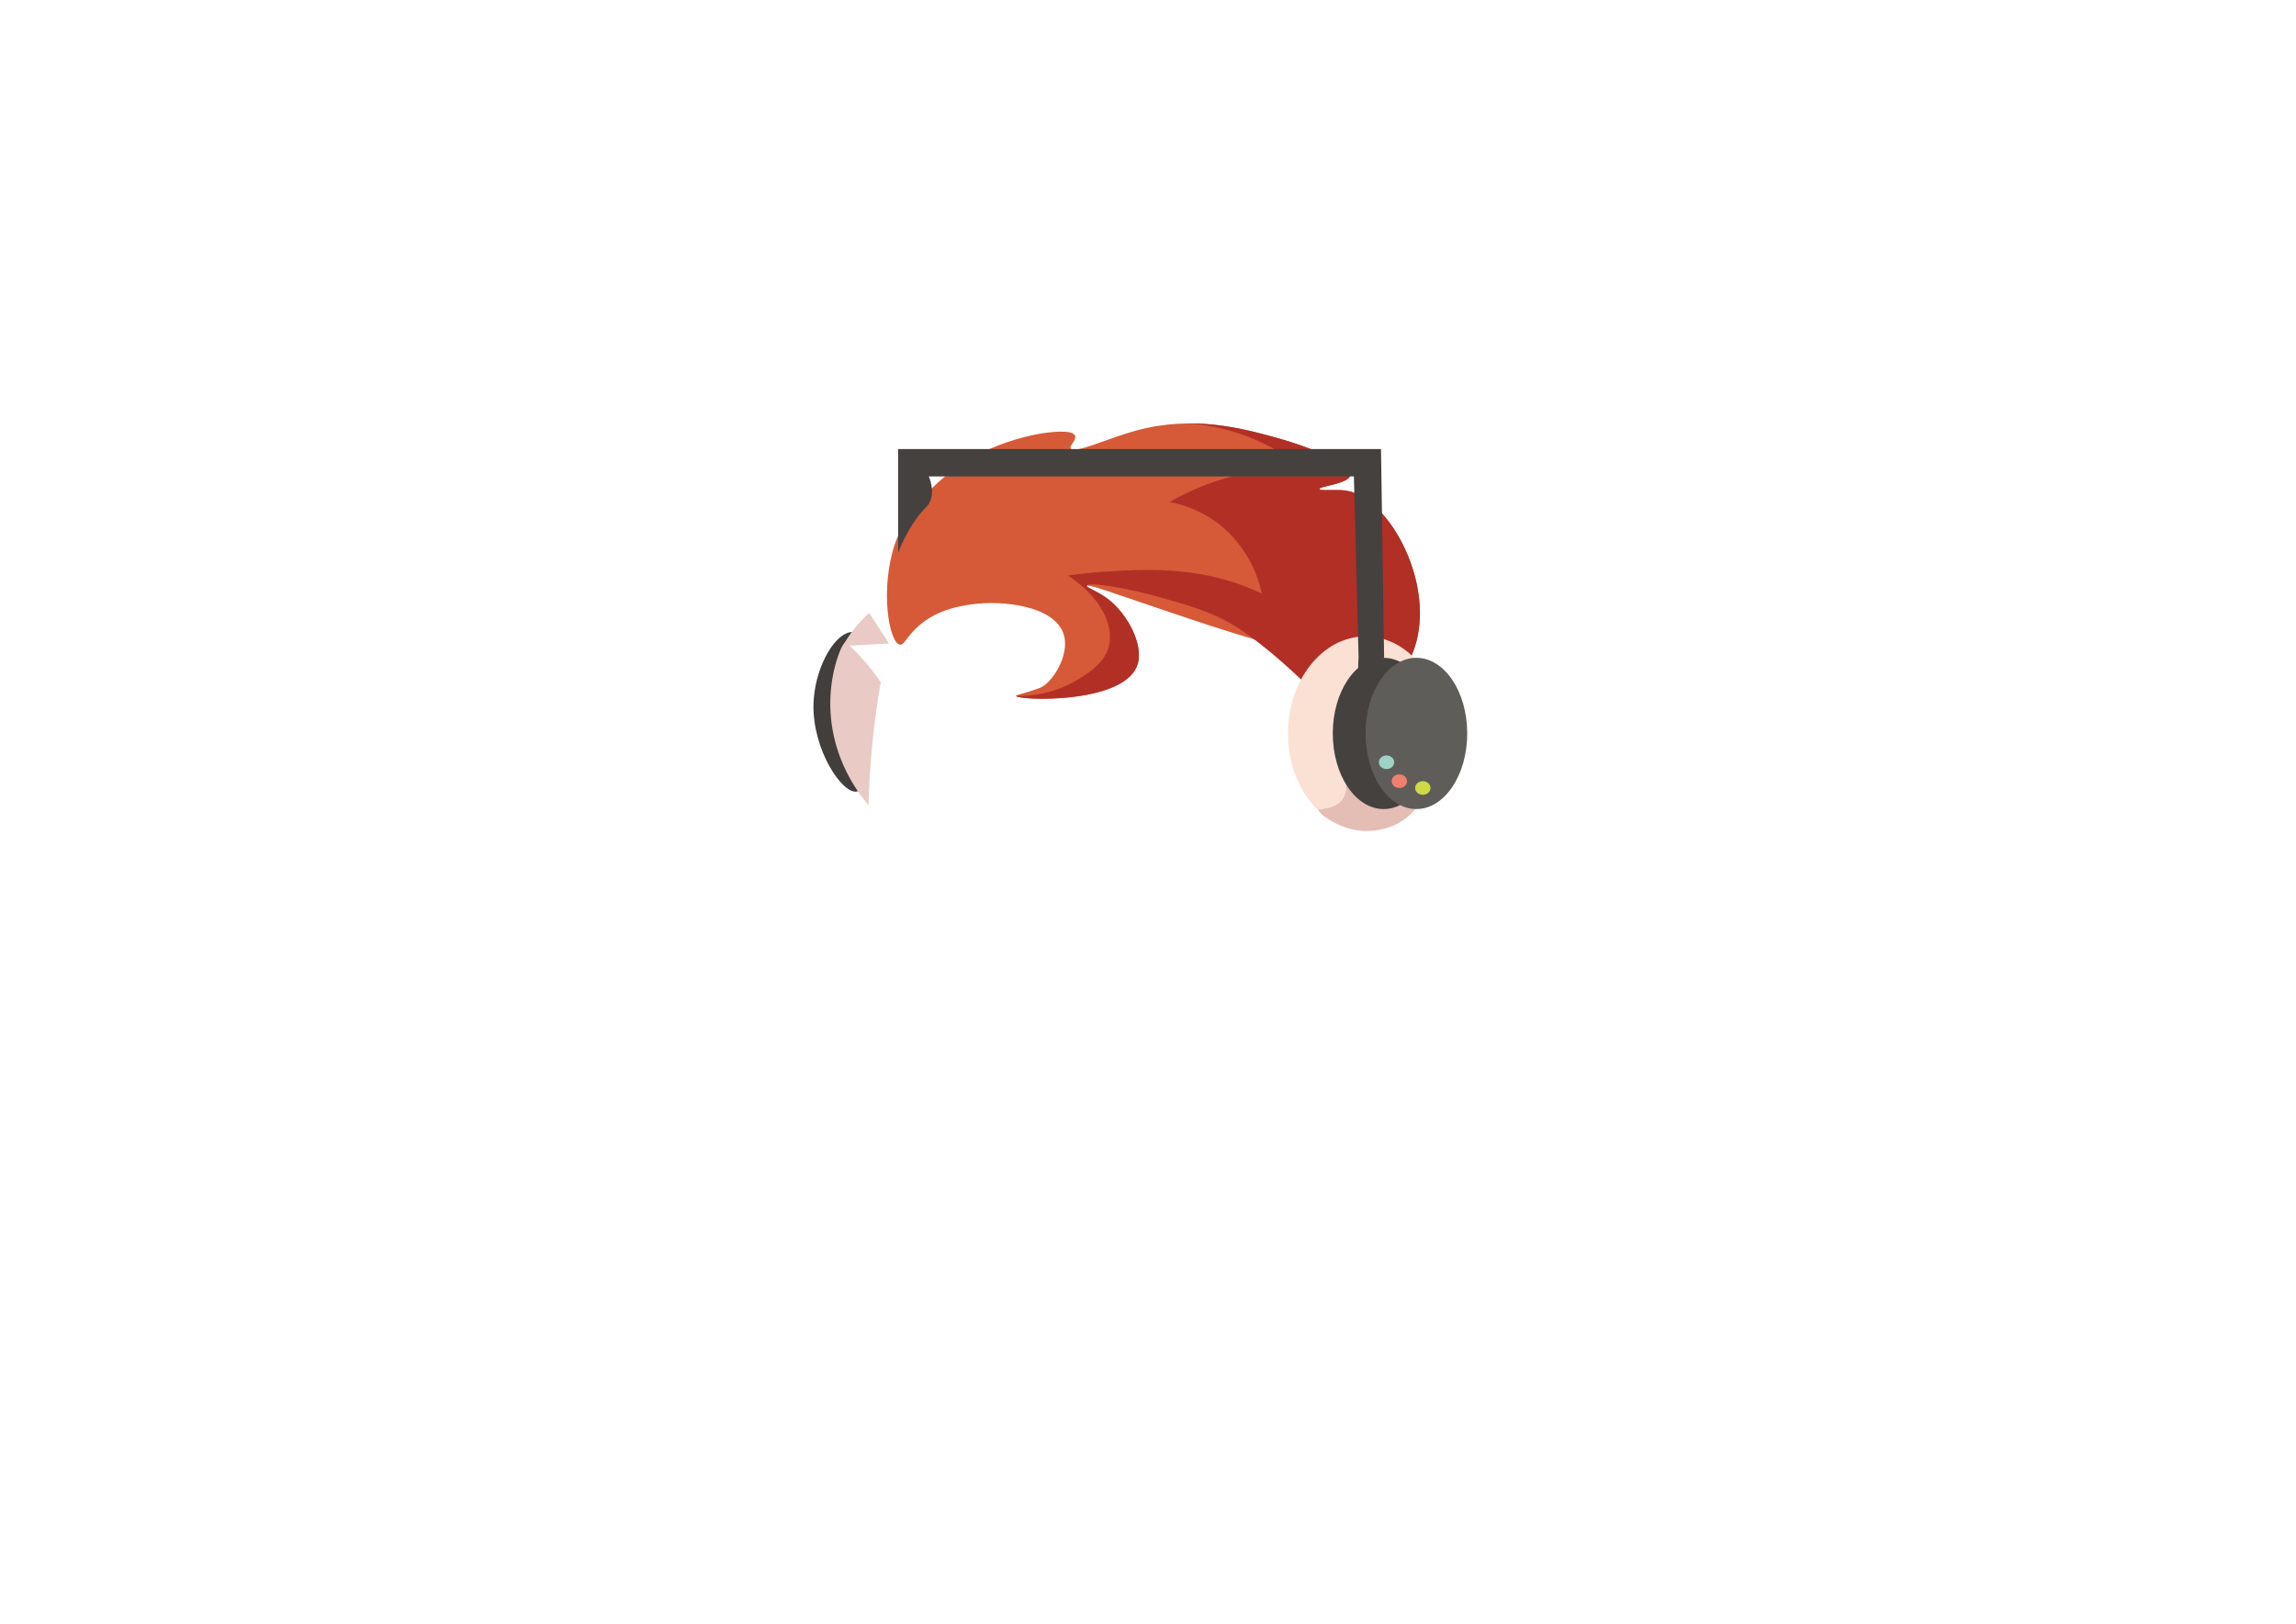 <svg id="Layer_2" data-name="Layer 2" xmlns="http://www.w3.org/2000/svg" viewBox="0 0 841.89 595.28"><defs><style>.cls-1{fill:#d65a38;}.cls-2{fill:#b22f26;}.cls-3{fill:#413e3c;}.cls-4{fill:#fbe0d4;}.cls-5{fill:#e4bdb5;}.cls-6{fill:#45413e;}.cls-7{fill:#5e5d5a;}.cls-8{fill:#d0d946;}.cls-9{fill:#ef806e;}.cls-10{fill:#9ed2c7;}.cls-11{fill:#eacac4;}</style></defs><title>hat_3.1-01</title><g id="hat_3.1"><path class="cls-1" d="M468.61,160.66c-12.47-3.46-30.92-8.59-52-2.82-10.32,2.83-22.83,8.71-24,6.59-.58-1.06,2.21-3.09,1.59-4.71-.89-2.33-9.32-1.47-14.68-.38-40.47,8.29-51.2,39.53-51.2,39.53-5.9,17.19-2.24,36.81,1.6,37.46,1.51.26,2.41-2.5,5.93-5.93,7.1-6.91,16.23-8.22,20.31-8.82,11.11-1.63,30.65.4,33.9,11.08,2.37,7.79-4.61,18-8.66,19.48-.25.09-2,.75-4,1.39-3.35,1.06-4.89,1.28-4.83,1.62.25,1.65,38.73,3.23,44.33-10.91,2.86-7.24-3.38-19.24-11-24.85-3.34-2.46-7.59-4.15-7.4-4.61.25-.61,7.89,2,10,2.73,38.83,13.22,58.24,19.83,65.69,19.57,3-.1,7-.48,10.17,2.07,7,5.61,1.52,18.44,6.23,21.28,5.25,3.16,20.33-5.84,26.59-19.26,11.23-24-7.36-59-23.79-61.31-3.62-.52-9.49.22-9.6-.57-.14-1.07,10.77-1.86,11.3-5.08C495.8,170.28,480.7,164,468.61,160.66Z"/><path class="cls-2" d="M490.65,260.42c9.36,2.07,21.54-8.44,26.59-19.25,11.23-24-7.37-59-23.79-61.32-3.62-.51-9.49.23-9.6-.56-.15-1.07,10.76-1.87,11.3-5.08.65-3.94-14.45-10.2-26.54-13.56-8.55-2.37-19.9-5.52-33-5.42a75,75,0,0,1,28.95,8,73.23,73.23,0,0,1,12.84,8.41,93.93,93.93,0,0,0-48.56,12.42,42.65,42.65,0,0,1,18.43,8.32,43.92,43.92,0,0,1,15.39,25.27c-.45-.21-1.19-.57-2.12-1-20.2-9.08-40.15-8-54.73-7.11-3.4.22-8.34.62-14.31,1.46,11.33,7.18,17.35,17.92,15,26.26-1.76,6.17-7.77,9.76-11.92,12.24a41.08,41.08,0,0,1-22,5.59h0c.25,1.64,38.73,3.23,44.33-10.92,2.86-7.24-3.38-19.24-11-24.85-4-2.91-7.61-3.85-7.4-4.61.42-1.48,14.9.81,28.11,4.62,11.3,3.26,18.38,5.3,26.73,10.54,10.86,6.81,23.12,18.57,27.39,22.78C486,257.83,487.35,259.69,490.65,260.42Z"/><path class="cls-3" d="M309.36,248c-2.23-6.46-1.4-9.89,0-11.84,1.9-2.58,5.64-3.62,5.41-4.29-.17-.51-2.37-.23-3.19-.06-6.35,1.34-12.95,13.9-13.29,26.26-.45,16.75,10.58,33.22,15.95,32.12,1.48-.3,3.26-2.07,4.49-8.76Q314.06,264.72,309.36,248Z"/><ellipse class="cls-4" cx="500.71" cy="268.89" rx="28.44" ry="35.58"/><path class="cls-5" d="M494.3,279.53A14.49,14.49,0,0,0,493,285.6c.16,1.91.79,2.53.57,4.24a7.51,7.51,0,0,1-2.56,4.59c-2,1.57-5.23,2.07-6.41,2.25-.75.12-1,.11-1.06.28-.4,1.06,6.8,6.64,15.18,7.56,1.39.15,10.06,1,17.29-4.94,6.53-5.34,7.72-12.75,8.76-19.2,1-6,2.75-17.14-2.26-20.33C514.71,255.07,496.67,273.67,494.3,279.53Z"/><ellipse class="cls-6" cx="507.35" cy="268.89" rx="18.65" ry="27.72"/><ellipse class="cls-7" cx="519.35" cy="268.89" rx="18.65" ry="27.72"/><path class="cls-6" d="M507.53,241.17l-1.15-76.53H329.32v38a58.89,58.89,0,0,1,5.59-10.86,50.73,50.73,0,0,1,3.57-4.7,17.44,17.44,0,0,0,2.11-2.36,9.44,9.44,0,0,0,1-6.36,13,13,0,0,0-1.05-3.7h155.9l1.72,66.47C498,243,498,245,498,245h0"/><ellipse class="cls-8" cx="521.71" cy="288.89" rx="2.82" ry="2.5"/><ellipse class="cls-9" cx="513.11" cy="286.39" rx="2.82" ry="2.5"/><ellipse class="cls-10" cx="508.41" cy="279.46" rx="2.82" ry="2.5"/><path class="cls-11" d="M315.6,240.85a46.1,46.1,0,0,0-4.1-4.13l14.47-.81-7.25-11.2a46,46,0,0,0-6.46,7.1,47.4,47.4,0,0,0-3.24,5.06h0l-.08.09a2.58,2.58,0,0,0-.31.39c-.36.53-9.21,19.11,0,41.71a60,60,0,0,0,9.84,16.13c.14-5.51.43-11.31.93-17.34.81-10,2.07-19.25,3.55-27.71A75.85,75.85,0,0,0,315.6,240.85Z"/></g></svg>